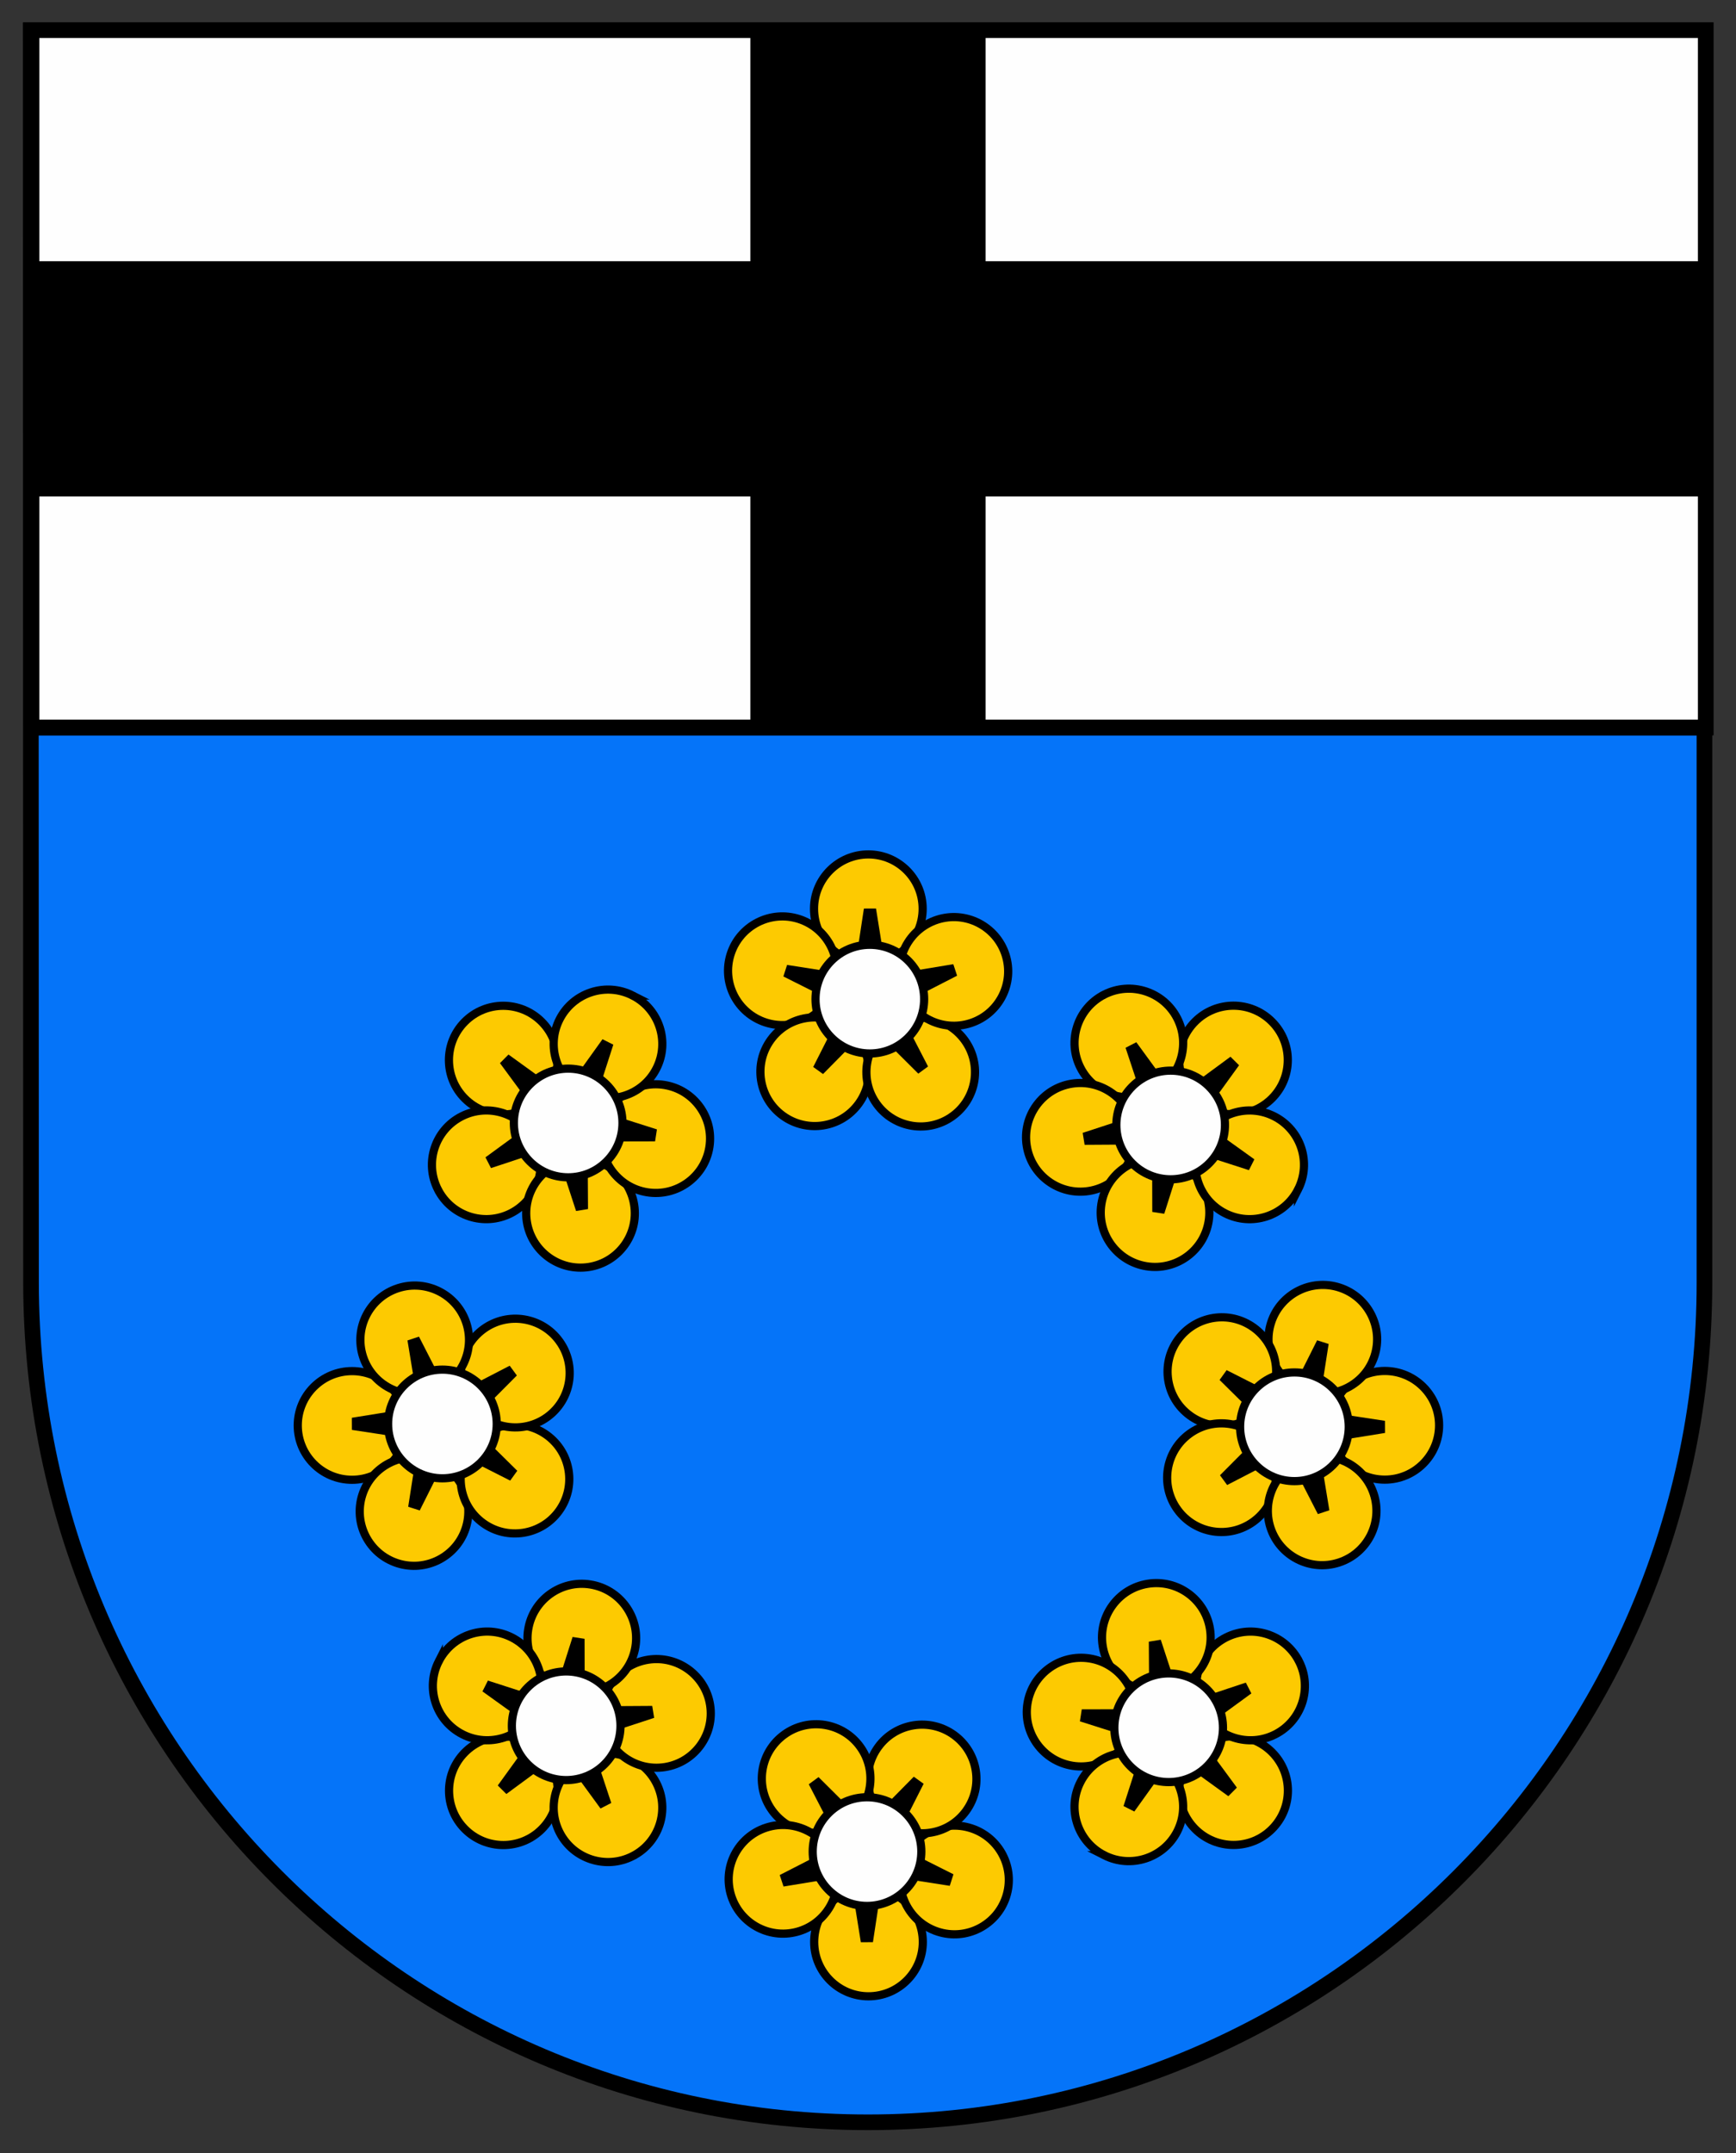 <svg xmlns="http://www.w3.org/2000/svg" version="1.0" width="387.184" height="479.995"><rect width="100%" height="100%" fill="#333333" stroke="none"/><path d="M-15.34 654.795V175.833h-640.32l.133 478.962c.16 177.47 143.532 321.023 320.187 321.023s320-144.146 320-321.023z" style="fill:#0574f9;fill-opacity:1;stroke:#000;stroke-width:5.983;stroke-linecap:square;stroke-linejoin:miter;stroke-miterlimit:4;stroke-opacity:1;stroke-dasharray:none;display:inline" transform="matrix(.583 0 0 .583 389.091 -95.793)"/><path style="fill:#fefefe;fill-opacity:1;stroke:#000;stroke-width:6;stroke-opacity:1" d="M-655.34 175.833h640.5v266.662h-640.5z" transform="matrix(.583 0 0 .583 389.091 -95.793)"/><path style="fill:#000;fill-opacity:1;stroke:none" d="M-655.34 264.199h640v89.93h-640z" transform="matrix(.583 0 0 .583 389.091 -95.793)"/><path style="fill:#000;fill-opacity:1;stroke:none" d="M-380.34 175.833h90v266.662h-90z" transform="matrix(.583 0 0 .583 389.091 -95.793)"/><path d="M-655.34 442.495h640.5" style="fill:none;stroke:#000;stroke-width:6;stroke-linecap:butt;stroke-linejoin:miter;stroke-opacity:1" transform="matrix(.583 0 0 .583 389.091 -95.793)"/><path d="M-334.983 490.969c13.298 0 24.082 10.784 24.082 24.082s-10.784 24.082-24.082 24.082-24.082-10.784-24.082-24.082 10.784-24.082 24.082-24.082z" style="fill:#fdca01;fill-opacity:1;stroke:#000;stroke-width:3.625;stroke-linecap:butt;stroke-linejoin:miter;stroke-miterlimit:22.926;stroke-opacity:1;stroke-dasharray:none" transform="matrix(.503 0 0 .503 362.166 -56.488)"/><path d="M-396.015 535.086c4.11-12.647 17.698-19.57 30.345-15.461 12.647 4.11 19.572 17.698 15.462 30.345-4.11 12.647-17.698 19.571-30.345 15.462-12.647-4.11-19.571-17.699-15.462-30.346z" style="fill:#fdca01;fill-opacity:1;stroke:#000;stroke-width:3.625;stroke-linecap:butt;stroke-linejoin:miter;stroke-miterlimit:22.926;stroke-opacity:1;stroke-dasharray:none" transform="matrix(.503 0 0 .503 362.166 -56.488)"/><path d="M-372.916 606.764c-10.76-7.816-13.145-22.88-5.329-33.638 7.817-10.758 22.88-13.143 33.639-5.327 10.758 7.816 13.144 22.88 5.328 33.638-7.817 10.758-22.88 13.143-33.638 5.327z" style="fill:#fdca01;fill-opacity:1;stroke:#000;stroke-width:3.625;stroke-linecap:butt;stroke-linejoin:miter;stroke-miterlimit:22.926;stroke-opacity:1;stroke-dasharray:none" transform="matrix(.503 0 0 .503 362.166 -56.488)"/><path d="M-297.61 606.947c-10.757 7.816-25.82 5.43-33.637-5.329-7.816-10.757-5.43-25.822 5.327-33.638 10.76-7.816 25.822-5.43 33.639 5.328 7.816 10.759 5.43 25.822-5.328 33.639z" style="fill:#fdca01;fill-opacity:1;stroke:#000;stroke-width:3.625;stroke-linecap:butt;stroke-linejoin:miter;stroke-miterlimit:22.926;stroke-opacity:1;stroke-dasharray:none" transform="matrix(.503 0 0 .503 362.166 -56.488)"/><path d="M-274.165 535.381c4.11 12.646-2.814 26.236-15.461 30.345-12.648 4.109-26.236-2.814-30.346-15.462-4.11-12.646 2.815-26.236 15.462-30.345 12.647-4.109 26.236 2.815 30.345 15.462z" style="fill:#fdca01;fill-opacity:1;stroke:#000;stroke-width:3.625;stroke-linecap:butt;stroke-linejoin:miter;stroke-miterlimit:22.926;stroke-opacity:1;stroke-dasharray:none" transform="matrix(.503 0 0 .503 362.166 -56.488)"/><path d="m-143.21 568.008-16.045 8.223 8.285 16.012-12.778-12.718-12.668 12.827 8.147-16.082-16.115-8.085 17.813 2.778 2.71-17.823 2.862 17.8z" transform="translate(343.305 -301.165) scale(.911)" style="fill:#fdca01;fill-opacity:1;stroke:#000;stroke-width:3;stroke-opacity:1"/><path d="M-334.327 531.024c13.298 0 24.082 10.785 24.082 24.083 0 13.297-10.784 24.082-24.082 24.082s-24.082-10.785-24.082-24.082c0-13.298 10.784-24.083 24.082-24.083z" style="fill:#fefefe;fill-opacity:1;stroke:#000;stroke-width:3.625;stroke-linecap:butt;stroke-linejoin:miter;stroke-miterlimit:22.926;stroke-opacity:1;stroke-dasharray:none" transform="matrix(.503 0 0 .503 362.166 -56.488)"/><path d="M-334.983 490.969c13.298 0 24.082 10.784 24.082 24.082s-10.784 24.082-24.082 24.082-24.082-10.784-24.082-24.082 10.784-24.082 24.082-24.082z" style="fill:#fdca01;fill-opacity:1;stroke:#000;stroke-width:3.625;stroke-linecap:butt;stroke-linejoin:miter;stroke-miterlimit:22.926;stroke-opacity:1;stroke-dasharray:none" transform="rotate(45 80.788 783.163) scale(.503)"/><path d="M-396.015 535.086c4.11-12.647 17.698-19.57 30.345-15.461 12.647 4.11 19.572 17.698 15.462 30.345-4.11 12.647-17.698 19.571-30.345 15.462-12.647-4.11-19.571-17.699-15.462-30.346z" style="fill:#fdca01;fill-opacity:1;stroke:#000;stroke-width:3.625;stroke-linecap:butt;stroke-linejoin:miter;stroke-miterlimit:22.926;stroke-opacity:1;stroke-dasharray:none" transform="rotate(45 80.788 783.163) scale(.503)"/><path d="M-372.916 606.764c-10.76-7.816-13.145-22.88-5.329-33.638 7.817-10.758 22.88-13.143 33.639-5.327 10.758 7.816 13.144 22.88 5.328 33.638-7.817 10.758-22.88 13.143-33.638 5.327z" style="fill:#fdca01;fill-opacity:1;stroke:#000;stroke-width:3.625;stroke-linecap:butt;stroke-linejoin:miter;stroke-miterlimit:22.926;stroke-opacity:1;stroke-dasharray:none" transform="rotate(45 80.788 783.163) scale(.503)"/><path d="M-297.61 606.947c-10.757 7.816-25.82 5.43-33.637-5.329-7.816-10.757-5.43-25.822 5.327-33.638 10.76-7.816 25.822-5.43 33.639 5.328 7.816 10.759 5.43 25.822-5.328 33.639z" style="fill:#fdca01;fill-opacity:1;stroke:#000;stroke-width:3.625;stroke-linecap:butt;stroke-linejoin:miter;stroke-miterlimit:22.926;stroke-opacity:1;stroke-dasharray:none" transform="rotate(45 80.788 783.163) scale(.503)"/><path d="M-274.165 535.381c4.11 12.646-2.814 26.236-15.461 30.345-12.648 4.109-26.236-2.814-30.346-15.462-4.11-12.646 2.815-26.236 15.462-30.345 12.647-4.109 26.236 2.815 30.345 15.462z" style="fill:#fdca01;fill-opacity:1;stroke:#000;stroke-width:3.625;stroke-linecap:butt;stroke-linejoin:miter;stroke-miterlimit:22.926;stroke-opacity:1;stroke-dasharray:none" transform="rotate(45 80.788 783.163) scale(.503)"/><path d="m-143.21 568.008-16.045 8.223 8.285 16.012-12.778-12.718-12.668 12.827 8.147-16.082-16.115-8.085 17.813 2.778 2.71-17.823 2.862 17.8z" transform="rotate(45 385.57 882.735) scale(.911)" style="fill:#fdca01;fill-opacity:1;stroke:#000;stroke-width:3;stroke-opacity:1"/><path d="M-334.327 531.024c13.298 0 24.082 10.785 24.082 24.083 0 13.297-10.784 24.082-24.082 24.082s-24.082-10.785-24.082-24.082c0-13.298 10.784-24.083 24.082-24.083z" style="fill:#fefefe;fill-opacity:1;stroke:#000;stroke-width:3.625;stroke-linecap:butt;stroke-linejoin:miter;stroke-miterlimit:22.926;stroke-opacity:1;stroke-dasharray:none" transform="rotate(45 80.788 783.163) scale(.503)"/><g><path d="M-334.983 490.969c13.298 0 24.082 10.784 24.082 24.082s-10.784 24.082-24.082 24.082-24.082-10.784-24.082-24.082 10.784-24.082 24.082-24.082z" style="fill:#fdca01;fill-opacity:1;stroke:#000;stroke-width:3.625;stroke-linecap:butt;stroke-linejoin:miter;stroke-miterlimit:22.926;stroke-opacity:1;stroke-dasharray:none" transform="rotate(90 40.846 527.074) scale(.503)"/><path d="M-396.015 535.086c4.11-12.647 17.698-19.57 30.345-15.461 12.647 4.11 19.572 17.698 15.462 30.345-4.11 12.647-17.698 19.571-30.345 15.462-12.647-4.11-19.571-17.699-15.462-30.346z" style="fill:#fdca01;fill-opacity:1;stroke:#000;stroke-width:3.625;stroke-linecap:butt;stroke-linejoin:miter;stroke-miterlimit:22.926;stroke-opacity:1;stroke-dasharray:none" transform="rotate(90 40.846 527.074) scale(.503)"/><path d="M-372.916 606.764c-10.76-7.816-13.145-22.88-5.329-33.638 7.817-10.758 22.88-13.143 33.639-5.327 10.758 7.816 13.144 22.88 5.328 33.638-7.817 10.758-22.88 13.143-33.638 5.327z" style="fill:#fdca01;fill-opacity:1;stroke:#000;stroke-width:3.625;stroke-linecap:butt;stroke-linejoin:miter;stroke-miterlimit:22.926;stroke-opacity:1;stroke-dasharray:none" transform="rotate(90 40.846 527.074) scale(.503)"/><path d="M-297.61 606.947c-10.757 7.816-25.82 5.43-33.637-5.329-7.816-10.757-5.43-25.822 5.327-33.638 10.76-7.816 25.822-5.43 33.639 5.328 7.816 10.759 5.43 25.822-5.328 33.639z" style="fill:#fdca01;fill-opacity:1;stroke:#000;stroke-width:3.625;stroke-linecap:butt;stroke-linejoin:miter;stroke-miterlimit:22.926;stroke-opacity:1;stroke-dasharray:none" transform="rotate(90 40.846 527.074) scale(.503)"/><path d="M-274.165 535.381c4.11 12.646-2.814 26.236-15.461 30.345-12.648 4.109-26.236-2.814-30.346-15.462-4.11-12.646 2.815-26.236 15.462-30.345 12.647-4.109 26.236 2.815 30.345 15.462z" style="fill:#fdca01;fill-opacity:1;stroke:#000;stroke-width:3.625;stroke-linecap:butt;stroke-linejoin:miter;stroke-miterlimit:22.926;stroke-opacity:1;stroke-dasharray:none" transform="rotate(90 40.846 527.074) scale(.503)"/><path d="m-143.21 568.008-16.045 8.223 8.285 16.012-12.778-12.718-12.668 12.827 8.147-16.082-16.115-8.085 17.813 2.778 2.71-17.823 2.862 17.8z" transform="rotate(90 172.615 639.982) scale(.911)" style="fill:#fdca01;fill-opacity:1;stroke:#000;stroke-width:3;stroke-opacity:1"/><path d="M-334.327 531.024c13.298 0 24.082 10.785 24.082 24.083 0 13.297-10.784 24.082-24.082 24.082s-24.082-10.785-24.082-24.082c0-13.298 10.784-24.083 24.082-24.083z" style="fill:#fefefe;fill-opacity:1;stroke:#000;stroke-width:3.625;stroke-linecap:butt;stroke-linejoin:miter;stroke-miterlimit:22.926;stroke-opacity:1;stroke-dasharray:none" transform="rotate(90 40.846 527.074) scale(.503)"/></g><g><path d="M-334.983 490.969c13.298 0 24.082 10.784 24.082 24.082s-10.784 24.082-24.082 24.082-24.082-10.784-24.082-24.082 10.784-24.082 24.082-24.082z" style="fill:#fdca01;fill-opacity:1;stroke:#000;stroke-width:3.625;stroke-linecap:butt;stroke-linejoin:miter;stroke-miterlimit:22.926;stroke-opacity:1;stroke-dasharray:none" transform="rotate(135 24.302 420.998) scale(.503)"/><path d="M-396.015 535.086c4.11-12.647 17.698-19.57 30.345-15.461 12.647 4.11 19.572 17.698 15.462 30.345-4.11 12.647-17.698 19.571-30.345 15.462-12.647-4.11-19.571-17.699-15.462-30.346z" style="fill:#fdca01;fill-opacity:1;stroke:#000;stroke-width:3.625;stroke-linecap:butt;stroke-linejoin:miter;stroke-miterlimit:22.926;stroke-opacity:1;stroke-dasharray:none" transform="rotate(135 24.302 420.998) scale(.503)"/><path d="M-372.916 606.764c-10.76-7.816-13.145-22.88-5.329-33.638 7.817-10.758 22.88-13.143 33.639-5.327 10.758 7.816 13.144 22.88 5.328 33.638-7.817 10.758-22.88 13.143-33.638 5.327z" style="fill:#fdca01;fill-opacity:1;stroke:#000;stroke-width:3.625;stroke-linecap:butt;stroke-linejoin:miter;stroke-miterlimit:22.926;stroke-opacity:1;stroke-dasharray:none" transform="rotate(135 24.302 420.998) scale(.503)"/><path d="M-297.61 606.947c-10.757 7.816-25.82 5.43-33.637-5.329-7.816-10.757-5.43-25.822 5.327-33.638 10.76-7.816 25.822-5.43 33.639 5.328 7.816 10.759 5.43 25.822-5.328 33.639z" style="fill:#fdca01;fill-opacity:1;stroke:#000;stroke-width:3.625;stroke-linecap:butt;stroke-linejoin:miter;stroke-miterlimit:22.926;stroke-opacity:1;stroke-dasharray:none" transform="rotate(135 24.302 420.998) scale(.503)"/><path d="M-274.165 535.381c4.11 12.646-2.814 26.236-15.461 30.345-12.648 4.109-26.236-2.814-30.346-15.462-4.11-12.646 2.815-26.236 15.462-30.345 12.647-4.109 26.236 2.815 30.345 15.462z" style="fill:#fdca01;fill-opacity:1;stroke:#000;stroke-width:3.625;stroke-linecap:butt;stroke-linejoin:miter;stroke-miterlimit:22.926;stroke-opacity:1;stroke-dasharray:none" transform="rotate(135 24.302 420.998) scale(.503)"/><path d="m-143.21 568.008-16.045 8.223 8.285 16.012-12.778-12.718-12.668 12.827 8.147-16.082-16.115-8.085 17.813 2.778 2.71-17.823 2.862 17.8z" transform="rotate(135 84.406 539.43) scale(.911)" style="fill:#fdca01;fill-opacity:1;stroke:#000;stroke-width:3;stroke-opacity:1"/><path d="M-334.327 531.024c13.298 0 24.082 10.785 24.082 24.083 0 13.297-10.784 24.082-24.082 24.082s-24.082-10.785-24.082-24.082c0-13.298 10.784-24.083 24.082-24.083z" style="fill:#fefefe;fill-opacity:1;stroke:#000;stroke-width:3.625;stroke-linecap:butt;stroke-linejoin:miter;stroke-miterlimit:22.926;stroke-opacity:1;stroke-dasharray:none" transform="rotate(135 24.302 420.998) scale(.503)"/></g><g><path d="M-334.983 490.969c13.298 0 24.082 10.784 24.082 24.082s-10.784 24.082-24.082 24.082-24.082-10.784-24.082-24.082 10.784-24.082 24.082-24.082z" style="fill:#fdca01;fill-opacity:1;stroke:#000;stroke-width:3.625;stroke-linecap:butt;stroke-linejoin:miter;stroke-miterlimit:22.926;stroke-opacity:1;stroke-dasharray:none" transform="rotate(180 12.603 345.99) scale(.503)"/><path d="M-396.015 535.086c4.11-12.647 17.698-19.57 30.345-15.461 12.647 4.11 19.572 17.698 15.462 30.345-4.11 12.647-17.698 19.571-30.345 15.462-12.647-4.11-19.571-17.699-15.462-30.346z" style="fill:#fdca01;fill-opacity:1;stroke:#000;stroke-width:3.625;stroke-linecap:butt;stroke-linejoin:miter;stroke-miterlimit:22.926;stroke-opacity:1;stroke-dasharray:none" transform="rotate(180 12.603 345.99) scale(.503)"/><path d="M-372.916 606.764c-10.76-7.816-13.145-22.88-5.329-33.638 7.817-10.758 22.88-13.143 33.639-5.327 10.758 7.816 13.144 22.88 5.328 33.638-7.817 10.758-22.88 13.143-33.638 5.327z" style="fill:#fdca01;fill-opacity:1;stroke:#000;stroke-width:3.625;stroke-linecap:butt;stroke-linejoin:miter;stroke-miterlimit:22.926;stroke-opacity:1;stroke-dasharray:none" transform="rotate(180 12.603 345.99) scale(.503)"/><path d="M-297.61 606.947c-10.757 7.816-25.82 5.43-33.637-5.329-7.816-10.757-5.43-25.822 5.327-33.638 10.76-7.816 25.822-5.43 33.639 5.328 7.816 10.759 5.43 25.822-5.328 33.639z" style="fill:#fdca01;fill-opacity:1;stroke:#000;stroke-width:3.625;stroke-linecap:butt;stroke-linejoin:miter;stroke-miterlimit:22.926;stroke-opacity:1;stroke-dasharray:none" transform="rotate(180 12.603 345.99) scale(.503)"/><path d="M-274.165 535.381c4.11 12.646-2.814 26.236-15.461 30.345-12.648 4.109-26.236-2.814-30.346-15.462-4.11-12.646 2.815-26.236 15.462-30.345 12.647-4.109 26.236 2.815 30.345 15.462z" style="fill:#fdca01;fill-opacity:1;stroke:#000;stroke-width:3.625;stroke-linecap:butt;stroke-linejoin:miter;stroke-miterlimit:22.926;stroke-opacity:1;stroke-dasharray:none" transform="rotate(180 12.603 345.99) scale(.503)"/><path d="m-143.21 568.008-16.045 8.223 8.285 16.012-12.778-12.718-12.668 12.827 8.147-16.082-16.115-8.085 17.813 2.778 2.71-17.823 2.862 17.8z" transform="rotate(180 22.033 468.33) scale(.911)" style="fill:#fdca01;fill-opacity:1;stroke:#000;stroke-width:3;stroke-opacity:1"/><path d="M-334.327 531.024c13.298 0 24.082 10.785 24.082 24.083 0 13.297-10.784 24.082-24.082 24.082s-24.082-10.785-24.082-24.082c0-13.298 10.784-24.083 24.082-24.083z" style="fill:#fefefe;fill-opacity:1;stroke:#000;stroke-width:3.625;stroke-linecap:butt;stroke-linejoin:miter;stroke-miterlimit:22.926;stroke-opacity:1;stroke-dasharray:none" transform="rotate(180 12.603 345.99) scale(.503)"/></g><g><path d="M-334.983 490.969c13.298 0 24.082 10.784 24.082 24.082s-10.784 24.082-24.082 24.082-24.082-10.784-24.082-24.082 10.784-24.082 24.082-24.082z" style="fill:#fdca01;fill-opacity:1;stroke:#000;stroke-width:3.625;stroke-linecap:butt;stroke-linejoin:miter;stroke-miterlimit:22.926;stroke-opacity:1;stroke-dasharray:none" transform="rotate(-135 .904 270.984) scale(.503)"/><path d="M-396.015 535.086c4.11-12.647 17.698-19.57 30.345-15.461 12.647 4.11 19.572 17.698 15.462 30.345-4.11 12.647-17.698 19.571-30.345 15.462-12.647-4.11-19.571-17.699-15.462-30.346z" style="fill:#fdca01;fill-opacity:1;stroke:#000;stroke-width:3.625;stroke-linecap:butt;stroke-linejoin:miter;stroke-miterlimit:22.926;stroke-opacity:1;stroke-dasharray:none" transform="rotate(-135 .904 270.984) scale(.503)"/><path d="M-372.916 606.764c-10.76-7.816-13.145-22.88-5.329-33.638 7.817-10.758 22.88-13.143 33.639-5.327 10.758 7.816 13.144 22.88 5.328 33.638-7.817 10.758-22.88 13.143-33.638 5.327z" style="fill:#fdca01;fill-opacity:1;stroke:#000;stroke-width:3.625;stroke-linecap:butt;stroke-linejoin:miter;stroke-miterlimit:22.926;stroke-opacity:1;stroke-dasharray:none" transform="rotate(-135 .904 270.984) scale(.503)"/><path d="M-297.61 606.947c-10.757 7.816-25.82 5.43-33.637-5.329-7.816-10.757-5.43-25.822 5.327-33.638 10.76-7.816 25.822-5.43 33.639 5.328 7.816 10.759 5.43 25.822-5.328 33.639z" style="fill:#fdca01;fill-opacity:1;stroke:#000;stroke-width:3.625;stroke-linecap:butt;stroke-linejoin:miter;stroke-miterlimit:22.926;stroke-opacity:1;stroke-dasharray:none" transform="rotate(-135 .904 270.984) scale(.503)"/><path d="M-274.165 535.381c4.11 12.646-2.814 26.236-15.461 30.345-12.648 4.109-26.236-2.814-30.346-15.462-4.11-12.646 2.815-26.236 15.462-30.345 12.647-4.109 26.236 2.815 30.345 15.462z" style="fill:#fdca01;fill-opacity:1;stroke:#000;stroke-width:3.625;stroke-linecap:butt;stroke-linejoin:miter;stroke-miterlimit:22.926;stroke-opacity:1;stroke-dasharray:none" transform="rotate(-135 .904 270.984) scale(.503)"/><path d="m-143.21 568.008-16.045 8.223 8.285 16.012-12.778-12.718-12.668 12.827 8.147-16.082-16.115-8.085 17.813 2.778 2.71-17.823 2.862 17.8z" transform="rotate(-135 -40.34 397.229) scale(.911)" style="fill:#fdca01;fill-opacity:1;stroke:#000;stroke-width:3;stroke-opacity:1"/><path d="M-334.327 531.024c13.298 0 24.082 10.785 24.082 24.083 0 13.297-10.784 24.082-24.082 24.082s-24.082-10.785-24.082-24.082c0-13.298 10.784-24.083 24.082-24.083z" style="fill:#fefefe;fill-opacity:1;stroke:#000;stroke-width:3.625;stroke-linecap:butt;stroke-linejoin:miter;stroke-miterlimit:22.926;stroke-opacity:1;stroke-dasharray:none" transform="rotate(-135 .904 270.984) scale(.503)"/></g><g><path d="M-334.983 490.969c13.298 0 24.082 10.784 24.082 24.082s-10.784 24.082-24.082 24.082-24.082-10.784-24.082-24.082 10.784-24.082 24.082-24.082z" style="fill:#fdca01;fill-opacity:1;stroke:#000;stroke-width:3.625;stroke-linecap:butt;stroke-linejoin:miter;stroke-miterlimit:22.926;stroke-opacity:1;stroke-dasharray:none" transform="rotate(-90 -15.64 164.908) scale(.503)"/><path d="M-396.015 535.086c4.11-12.647 17.698-19.57 30.345-15.461 12.647 4.11 19.572 17.698 15.462 30.345-4.11 12.647-17.698 19.571-30.345 15.462-12.647-4.11-19.571-17.699-15.462-30.346z" style="fill:#fdca01;fill-opacity:1;stroke:#000;stroke-width:3.625;stroke-linecap:butt;stroke-linejoin:miter;stroke-miterlimit:22.926;stroke-opacity:1;stroke-dasharray:none" transform="rotate(-90 -15.64 164.908) scale(.503)"/><path d="M-372.916 606.764c-10.76-7.816-13.145-22.88-5.329-33.638 7.817-10.758 22.88-13.143 33.639-5.327 10.758 7.816 13.144 22.88 5.328 33.638-7.817 10.758-22.88 13.143-33.638 5.327z" style="fill:#fdca01;fill-opacity:1;stroke:#000;stroke-width:3.625;stroke-linecap:butt;stroke-linejoin:miter;stroke-miterlimit:22.926;stroke-opacity:1;stroke-dasharray:none" transform="rotate(-90 -15.64 164.908) scale(.503)"/><path d="M-297.61 606.947c-10.757 7.816-25.82 5.43-33.637-5.329-7.816-10.757-5.43-25.822 5.327-33.638 10.76-7.816 25.822-5.43 33.639 5.328 7.816 10.759 5.43 25.822-5.328 33.639z" style="fill:#fdca01;fill-opacity:1;stroke:#000;stroke-width:3.625;stroke-linecap:butt;stroke-linejoin:miter;stroke-miterlimit:22.926;stroke-opacity:1;stroke-dasharray:none" transform="rotate(-90 -15.64 164.908) scale(.503)"/><path d="M-274.165 535.381c4.11 12.646-2.814 26.236-15.461 30.345-12.648 4.109-26.236-2.814-30.346-15.462-4.11-12.646 2.815-26.236 15.462-30.345 12.647-4.109 26.236 2.815 30.345 15.462z" style="fill:#fdca01;fill-opacity:1;stroke:#000;stroke-width:3.625;stroke-linecap:butt;stroke-linejoin:miter;stroke-miterlimit:22.926;stroke-opacity:1;stroke-dasharray:none" transform="rotate(-90 -15.64 164.908) scale(.503)"/><path d="m-143.21 568.008-16.045 8.223 8.285 16.012-12.778-12.718-12.668 12.827 8.147-16.082-16.115-8.085 17.813 2.778 2.71-17.823 2.862 17.8z" transform="rotate(-90 -128.549 296.677) scale(.911)" style="fill:#fdca01;fill-opacity:1;stroke:#000;stroke-width:3;stroke-opacity:1"/><path d="M-334.327 531.024c13.298 0 24.082 10.785 24.082 24.083 0 13.297-10.784 24.082-24.082 24.082s-24.082-10.785-24.082-24.082c0-13.298 10.784-24.083 24.082-24.083z" style="fill:#fefefe;fill-opacity:1;stroke:#000;stroke-width:3.625;stroke-linecap:butt;stroke-linejoin:miter;stroke-miterlimit:22.926;stroke-opacity:1;stroke-dasharray:none" transform="rotate(-90 -15.64 164.908) scale(.503)"/></g><g><path d="M-334.983 490.969c13.298 0 24.082 10.784 24.082 24.082s-10.784 24.082-24.082 24.082-24.082-10.784-24.082-24.082 10.784-24.082 24.082-24.082z" style="fill:#fdca01;fill-opacity:1;stroke:#000;stroke-width:3.625;stroke-linecap:butt;stroke-linejoin:miter;stroke-miterlimit:22.926;stroke-opacity:1;stroke-dasharray:none" transform="rotate(-45 -55.584 -91.181) scale(.503)"/><path d="M-396.015 535.086c4.11-12.647 17.698-19.57 30.345-15.461 12.647 4.11 19.572 17.698 15.462 30.345-4.11 12.647-17.698 19.571-30.345 15.462-12.647-4.11-19.571-17.699-15.462-30.346z" style="fill:#fdca01;fill-opacity:1;stroke:#000;stroke-width:3.625;stroke-linecap:butt;stroke-linejoin:miter;stroke-miterlimit:22.926;stroke-opacity:1;stroke-dasharray:none" transform="rotate(-45 -55.584 -91.181) scale(.503)"/><path d="M-372.916 606.764c-10.76-7.816-13.145-22.88-5.329-33.638 7.817-10.758 22.88-13.143 33.639-5.327 10.758 7.816 13.144 22.88 5.328 33.638-7.817 10.758-22.88 13.143-33.638 5.327z" style="fill:#fdca01;fill-opacity:1;stroke:#000;stroke-width:3.625;stroke-linecap:butt;stroke-linejoin:miter;stroke-miterlimit:22.926;stroke-opacity:1;stroke-dasharray:none" transform="rotate(-45 -55.584 -91.181) scale(.503)"/><path d="M-297.61 606.947c-10.757 7.816-25.82 5.43-33.637-5.329-7.816-10.757-5.43-25.822 5.327-33.638 10.76-7.816 25.822-5.43 33.639 5.328 7.816 10.759 5.43 25.822-5.328 33.639z" style="fill:#fdca01;fill-opacity:1;stroke:#000;stroke-width:3.625;stroke-linecap:butt;stroke-linejoin:miter;stroke-miterlimit:22.926;stroke-opacity:1;stroke-dasharray:none" transform="rotate(-45 -55.584 -91.181) scale(.503)"/><path d="M-274.165 535.381c4.11 12.646-2.814 26.236-15.461 30.345-12.648 4.109-26.236-2.814-30.346-15.462-4.11-12.646 2.815-26.236 15.462-30.345 12.647-4.109 26.236 2.815 30.345 15.462z" style="fill:#fdca01;fill-opacity:1;stroke:#000;stroke-width:3.625;stroke-linecap:butt;stroke-linejoin:miter;stroke-miterlimit:22.926;stroke-opacity:1;stroke-dasharray:none" transform="rotate(-45 -55.584 -91.181) scale(.503)"/><path d="m-143.21 568.008-16.045 8.223 8.285 16.012-12.778-12.718-12.668 12.827 8.147-16.082-16.115-8.085 17.813 2.778 2.71-17.823 2.862 17.8z" transform="rotate(-45 -341.505 53.924) scale(.911)" style="fill:#fdca01;fill-opacity:1;stroke:#000;stroke-width:3;stroke-opacity:1"/><path d="M-334.327 531.024c13.298 0 24.082 10.785 24.082 24.083 0 13.297-10.784 24.082-24.082 24.082s-24.082-10.785-24.082-24.082c0-13.298 10.784-24.083 24.082-24.083z" style="fill:#fefefe;fill-opacity:1;stroke:#000;stroke-width:3.625;stroke-linecap:butt;stroke-linejoin:miter;stroke-miterlimit:22.926;stroke-opacity:1;stroke-dasharray:none" transform="rotate(-45 -55.584 -91.181) scale(.503)"/></g></svg>